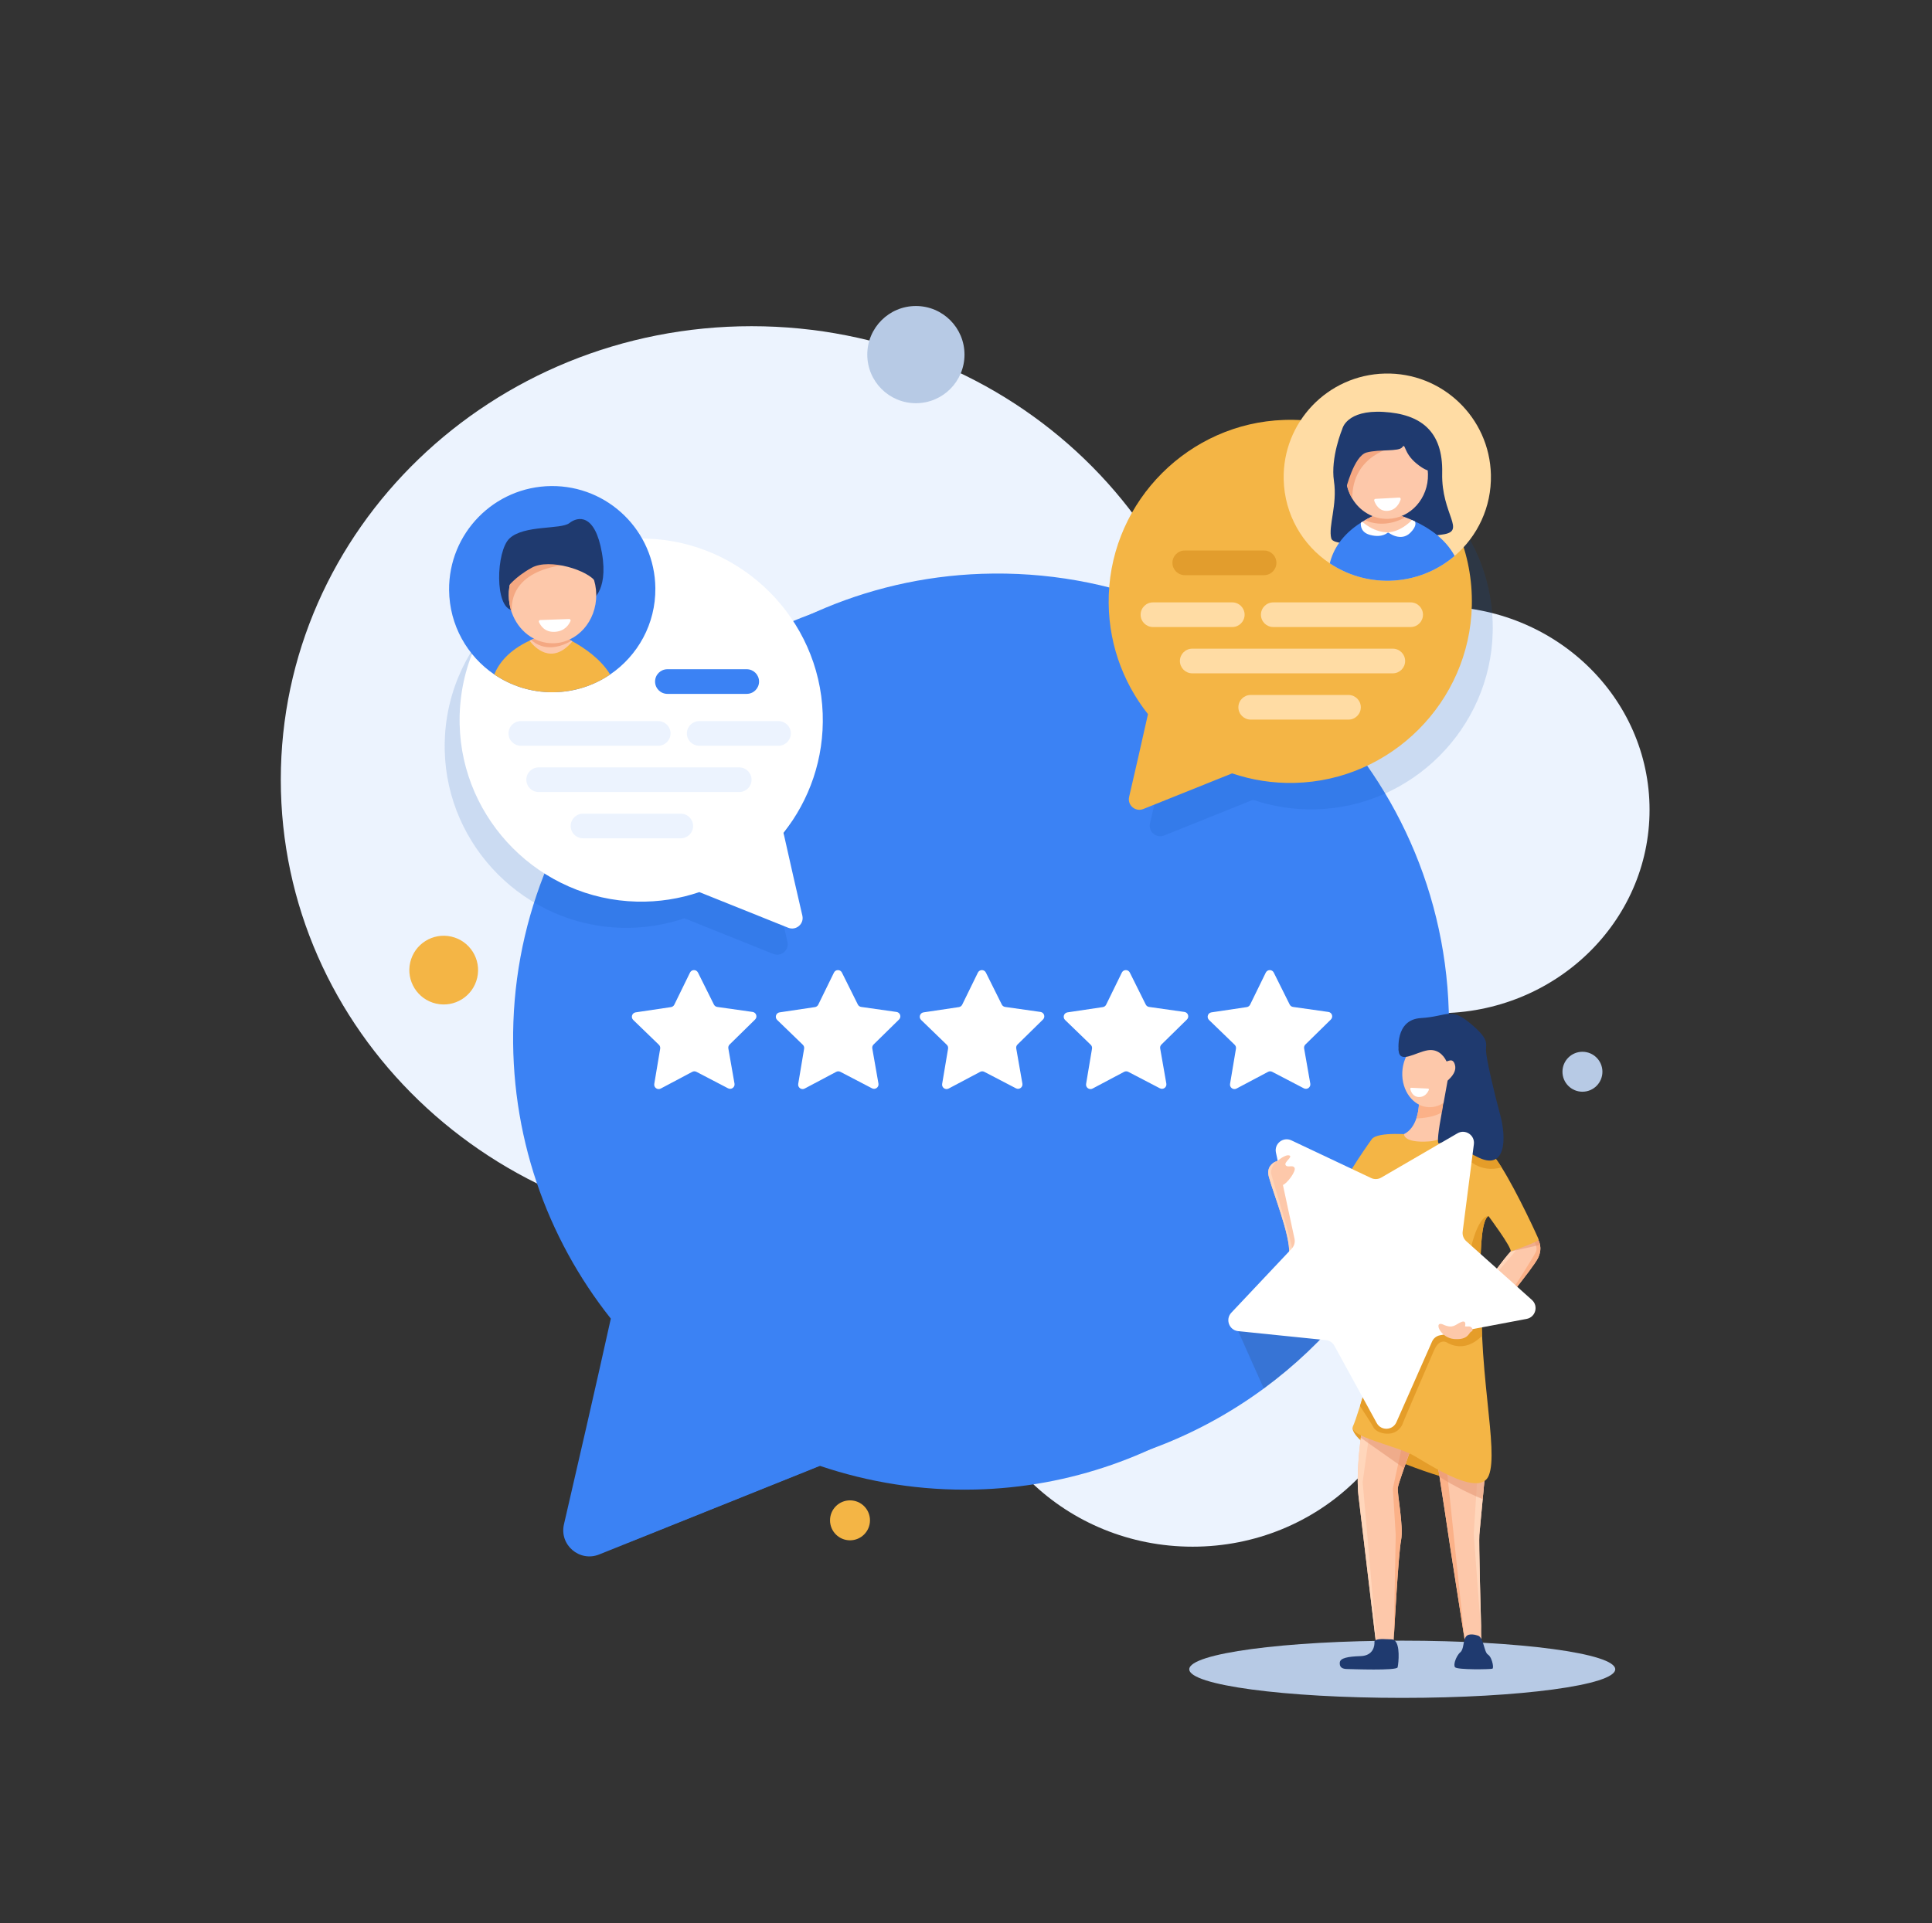 <svg width="232" height="231" viewBox="0 0 232 231" fill="none" xmlns="http://www.w3.org/2000/svg">
<rect x="0" y="0" width="232" height="231" fill="#333333" stroke="none"/>
<g id="17592960_FeedbackS10821 1">
<g id="Group">
<g id="Group_2">
<path id="Vector" d="M90.25 148.127C121.472 148.127 146.782 123.739 146.782 93.654C146.782 63.57 121.472 39.181 90.25 39.181C59.029 39.181 33.719 63.57 33.719 93.654C33.719 123.739 59.029 148.127 90.25 148.127Z" fill="#ECF3FE"/>
<path id="Vector_2" d="M172.731 121.698C186.733 121.698 198.083 110.76 198.083 97.269C198.083 83.777 186.733 72.839 172.731 72.839C158.729 72.839 147.379 83.777 147.379 97.269C147.379 110.76 158.729 121.698 172.731 121.698Z" fill="#ECF3FE"/>
<path id="Vector_3" d="M143.213 185.778C158.342 185.778 170.606 173.96 170.606 159.382C170.606 144.804 158.342 132.986 143.213 132.986C128.084 132.986 115.82 144.804 115.82 159.382C115.82 173.96 128.084 185.778 143.213 185.778Z" fill="#ECF3FE"/>
<path id="Vector_4" d="M168.387 203.94C182.512 203.94 193.962 202.401 193.962 200.503C193.962 198.604 182.512 197.065 168.387 197.065C154.262 197.065 142.811 198.604 142.811 200.503C142.811 202.401 154.262 203.94 168.387 203.94Z" fill="#B7CAE5"/>
<path id="Vector_5" d="M170.012 125.957C169.735 138.429 165.168 149.909 157.737 158.97C154.83 162.516 151.487 165.689 147.789 168.408C139.132 174.774 128.544 178.642 117.119 178.913C110.578 179.069 104.301 178.046 98.461 176.071L71.953 186.712C69.596 187.658 67.149 185.568 67.721 183.095C69.187 176.772 71.548 166.523 73.348 158.383C65.635 148.663 61.173 136.245 61.65 122.764C62.648 94.499 85.663 71.511 113.929 70.55C145.142 69.489 170.702 94.824 170.012 125.957Z" fill="#3B82F4"/>
<path id="Vector_6" d="M173.983 124.329C173.706 136.801 169.138 148.281 161.707 157.342C158.8 160.888 155.457 164.061 151.759 166.781C143.103 173.147 132.514 177.015 121.09 177.286C114.549 177.442 108.271 176.419 102.431 174.444L75.924 185.085C73.566 186.031 71.119 183.941 71.692 181.468C73.158 175.145 75.518 164.895 77.318 156.756C69.606 147.035 65.143 134.617 65.62 121.136C66.618 92.872 89.634 69.884 117.9 68.923C149.113 67.861 174.673 93.197 173.983 124.329Z" fill="#3B82F4"/>
<path id="Vector_7" opacity="0.15" d="M161.707 157.341C158.8 160.887 155.457 164.06 151.76 166.78L148.689 159.891L161.707 157.341Z" fill="#232323"/>
<g id="Group_3">
<path id="Vector_8" d="M152.365 141.341C152.845 143.185 154.953 148.396 154.801 150.532C154.8 150.557 154.798 150.582 154.795 150.606C154.586 152.692 156.773 148.993 156.773 148.993L154.066 139.254C154.066 139.254 153.653 139.296 153.227 139.495C152.67 139.756 152.089 140.285 152.365 141.341Z" fill="#FDC8AA"/>
<path id="Vector_9" d="M152.365 141.341C152.845 143.185 154.953 148.396 154.801 150.532C155.021 150.621 155.213 150.588 155.199 150.189C155.168 149.283 152.856 141.848 152.668 141.043C152.521 140.41 153.011 139.749 153.227 139.496C152.67 139.756 152.089 140.286 152.365 141.341Z" fill="#FFD6BB"/>
<path id="Vector_10" d="M175.745 157.91L178.622 158.954C178.622 158.954 180.141 157.127 181.667 155.211C183.011 153.521 184.36 151.764 184.679 151.127C184.999 150.487 185.011 149.934 184.933 149.527C184.846 149.069 184.646 148.797 184.646 148.797C184.646 148.797 184.454 148.884 184.166 149.012C183.703 149.218 182.994 149.529 182.445 149.748C182.266 149.819 182.105 149.881 181.975 149.926C181.906 149.951 181.846 149.969 181.796 149.983C181.726 150.003 181.593 150.122 181.411 150.317C180.985 150.775 180.297 151.654 179.545 152.655C177.815 154.957 175.745 157.91 175.745 157.91Z" fill="#FDC8AA"/>
<path id="Vector_11" d="M179.545 152.655L179.801 152.813L182.445 149.748C182.266 149.819 182.105 149.881 181.975 149.926C181.906 149.95 181.846 149.969 181.796 149.983C181.726 150.003 181.592 150.122 181.411 150.317C180.985 150.775 180.297 151.653 179.545 152.655Z" fill="#FFD6BB"/>
<path id="Vector_12" d="M181.411 155.25L181.667 155.211C183.011 153.521 184.36 151.764 184.679 151.127C184.999 150.487 185.011 149.934 184.933 149.527C184.846 149.069 184.646 148.797 184.646 148.797C184.646 148.797 184.454 148.884 184.166 149.012C184.289 149.204 184.653 149.835 184.456 150.317C184.221 150.892 181.411 155.25 181.411 155.25Z" fill="#FBB188"/>
<path id="Vector_13" d="M162.428 171.55C162.428 171.55 162.302 172.292 164.27 173.722C166.238 175.151 175.974 178.783 176.981 177.892C177.989 177.002 174.685 173.558 174.076 173.276C173.467 172.995 162.428 171.55 162.428 171.55Z" fill="#E59D29"/>
<path id="Vector_14" d="M178.359 176.715C178.359 176.715 178.344 176.88 178.317 177.161C178.317 177.163 178.316 177.166 178.316 177.169C178.316 177.175 178.314 177.181 178.314 177.187C178.276 177.593 178.218 178.226 178.15 178.953C178.117 179.307 178.082 179.683 178.047 180.066C177.875 181.914 177.687 183.922 177.643 184.366C177.57 185.113 177.811 193.914 177.878 196.311V196.316C177.889 196.693 177.895 196.909 177.895 196.909H175.872C175.872 196.909 173.89 184.261 173.89 184.135C173.89 184.05 173.27 180.018 172.862 177.373C172.806 177.008 172.753 176.669 172.707 176.371C172.703 176.347 172.7 176.323 172.696 176.298C172.679 176.193 172.664 176.093 172.649 176C172.645 175.97 172.64 175.941 172.636 175.912C172.634 175.902 172.633 175.892 172.631 175.882C172.628 175.861 172.625 175.842 172.622 175.823V175.821C172.617 175.793 172.613 175.765 172.609 175.738C172.605 175.711 172.601 175.685 172.597 175.659C172.544 175.315 172.513 175.112 172.513 175.112L173.205 175.302L177.546 176.492L178.359 176.715Z" fill="#FDC8AA"/>
<path id="Vector_15" d="M177.878 196.31C177.811 193.914 177.57 185.113 177.643 184.366C177.696 183.83 177.959 181.014 178.15 178.953C178.218 178.225 178.277 177.593 178.314 177.187L177.411 177.353L176.968 184.226L177.878 196.31Z" fill="#FFD6BB"/>
<path id="Vector_16" d="M172.631 175.882C172.692 176.273 172.773 176.789 172.863 177.374C173.27 180.019 173.891 184.05 173.891 184.135C173.891 184.262 175.872 196.909 175.872 196.909L173.725 176.351L172.631 175.882Z" fill="#FBB188"/>
<path id="Vector_17" opacity="0.5" d="M178.317 177.161C178.317 177.164 178.316 177.166 178.316 177.169C178.316 177.175 178.314 177.181 178.314 177.187C178.276 177.593 178.218 178.226 178.15 178.953C178.117 179.307 178.082 179.683 178.047 180.066C176.082 179.28 173.479 177.849 172.862 177.374C172.806 177.008 172.753 176.67 172.707 176.371C172.703 176.347 172.7 176.323 172.696 176.298C172.679 176.193 172.664 176.094 172.649 176C172.645 175.97 172.64 175.941 172.636 175.912C172.634 175.902 172.633 175.892 172.631 175.882C172.628 175.862 172.625 175.842 172.622 175.823V175.821C172.617 175.793 172.613 175.765 172.609 175.738C172.605 175.711 172.601 175.685 172.597 175.66C172.66 175.516 172.708 175.41 172.724 175.385C172.739 175.362 172.927 175.333 173.205 175.302L177.546 176.492L178.317 177.161Z" fill="#E2906D"/>
<path id="Vector_18" d="M163.14 179.749C163.519 182.869 165.205 197.119 165.205 197.119H167.355C167.355 197.119 167.36 197.031 167.368 196.871V196.87C167.454 195.282 167.934 186.589 168.241 185.02C168.578 183.291 167.735 179.328 167.861 178.653C167.918 178.353 168.249 177.36 168.601 176.35C168.923 175.422 169.261 174.478 169.417 174.047C169.473 173.893 169.505 173.805 169.505 173.805L164.006 171.776L163.721 171.671L163.717 171.669L163.561 171.612C163.561 171.612 163.56 171.616 163.558 171.625C163.555 171.654 163.543 171.733 163.525 171.852C163.497 172.039 163.456 172.33 163.409 172.696C163.198 174.346 162.87 177.528 163.14 179.749Z" fill="#FDC8AA"/>
<path id="Vector_19" d="M163.14 179.75C163.519 182.87 165.205 197.12 165.205 197.12H165.304L163.633 178.031C163.633 178.031 164.383 172.51 164.415 172.386L164.005 171.777L163.853 171.55C163.853 171.55 163.805 171.594 163.721 171.672C163.669 171.719 163.602 171.781 163.525 171.853C163.373 172.887 162.81 177.036 163.14 179.75Z" fill="#FFD6BB"/>
<path id="Vector_20" d="M167.602 184.366L167.368 196.87C167.455 195.282 167.935 186.589 168.241 185.02C168.578 183.291 167.735 179.328 167.861 178.653C167.919 178.353 168.249 177.36 168.601 176.351C168.923 175.422 169.262 174.478 169.417 174.047L168.383 173.604L167.258 178.789L167.602 184.366Z" fill="#FBB188"/>
<path id="Vector_21" opacity="0.5" d="M163.41 172.697L168.601 176.351C169.038 175.091 169.505 173.805 169.505 173.805L164.006 171.776L163.721 171.671L163.717 171.67L163.559 171.625C163.555 171.655 163.543 171.733 163.525 171.852C163.498 172.04 163.457 172.33 163.41 172.697Z" fill="#E2906D"/>
<path id="Vector_22" opacity="0.5" d="M181.411 150.317C181.411 150.317 184.182 149.707 184.933 149.527C184.846 149.069 184.646 148.797 184.646 148.797C184.646 148.797 182.755 149.656 181.975 149.926C181.637 150.16 181.411 150.317 181.411 150.317Z" fill="#E2906D"/>
<path id="Vector_23" d="M162.465 171.318C161.874 172.54 167.735 173.678 169.738 174.816C170.33 175.154 171.268 175.741 172.323 176.332C174.834 177.735 178.01 179.149 178.781 177.219C179.393 175.692 179.047 172.511 178.622 168.394C178.375 166.014 178.102 163.319 177.972 160.45V160.438C177.938 159.709 177.915 158.968 177.904 158.218C177.898 157.874 177.895 157.528 177.895 157.18C177.895 157.091 177.773 154.919 177.775 152.516C177.778 149.649 177.959 146.452 178.739 146.063C178.739 146.063 181.537 149.811 181.411 150.317C181.411 150.317 184.83 149.137 184.766 148.884C184.718 148.692 182.222 143.253 180.32 140.221C179.714 139.256 179.168 138.534 178.781 138.305C178.678 138.244 178.568 138.18 178.452 138.115C176.76 137.167 173.682 135.848 169.738 136.303C169.738 136.303 165.437 135.855 164.725 136.835C164.014 137.815 160.409 142.985 160.346 144.503C160.283 146.021 165.922 153.441 166.007 156.772C166.06 158.882 164.861 163.664 163.826 167.198C163.648 167.804 163.475 168.373 163.314 168.886C162.932 170.103 162.617 171.003 162.465 171.318Z" fill="#F4B545"/>
<path id="Vector_24" d="M171.572 137.103C174.654 136.898 174.417 133.957 174.417 133.957L174.24 131.017L174.221 131.024L170.401 132.313C170.401 132.313 170.423 133.321 170.075 134.345C169.825 135.086 169.382 135.834 168.599 136.219C168.599 136.219 168.489 137.31 171.572 137.103Z" fill="#FDC8AA"/>
<path id="Vector_25" d="M170.075 134.346C173.978 134.179 174.24 132.343 174.24 132.343C174.24 132.343 174.222 131.608 174.22 131.024L170.401 132.314C170.401 132.314 170.423 133.322 170.075 134.346Z" fill="#FBB188"/>
<path id="Vector_26" d="M175.998 138.974C176.147 139.101 177.629 140.967 180.32 140.222C179.715 139.257 179.168 138.535 178.781 138.306C178.678 138.245 178.569 138.181 178.452 138.116C177.227 137.957 176.147 137.894 176.138 137.92C176.115 137.99 175.998 138.974 175.998 138.974Z" fill="#E59D29"/>
<path id="Vector_27" d="M167.964 126.29C167.964 126.29 167.44 122.474 170.623 122.284C173.806 122.095 174.164 120.935 176.526 122.896C178.887 124.856 178.423 125.299 178.444 126.205C178.465 127.112 179.371 131.054 180.151 133.921C180.931 136.788 180.826 140.73 177.39 138.959C173.954 137.188 173.448 137.083 172.815 137.336C172.183 137.589 173.891 129.937 173.891 129.937L173.912 126.564L172.921 125.489L170.771 125.362L168.663 126.079L167.964 126.29Z" fill="#1F3A6F"/>
<path id="Vector_28" d="M171.559 132.99C171.616 132.993 171.673 132.994 171.73 132.992C171.731 132.992 171.732 132.992 171.732 132.992C173.505 132.962 174.992 131.249 175.088 129.075C175.189 126.829 173.77 124.944 171.921 124.861C171.005 124.82 170.154 125.23 169.516 125.928L169.515 125.929C168.869 126.638 168.442 127.645 168.392 128.776C168.291 131.021 169.71 132.907 171.559 132.99Z" fill="#FDC8AA"/>
<path id="Vector_29" d="M160.884 199.877C160.919 200.303 161.242 200.463 161.738 200.472C162.296 200.482 167.725 200.693 167.83 200.271C167.845 200.211 167.865 200.098 167.884 199.949C167.999 199.071 168.096 196.941 167.114 196.909C165.965 196.871 166.272 196.878 166.272 196.878C166.272 196.878 165.016 196.793 165.047 197.225C165.079 197.658 164.932 198.869 163.393 198.922C161.854 198.975 160.926 199.144 160.884 199.703C160.879 199.765 160.879 199.823 160.884 199.877Z" fill="#1F3A6F"/>
<path id="Vector_30" d="M174.722 200.255C174.97 200.587 179.01 200.52 179.214 200.432C179.297 200.396 179.305 200.154 179.249 199.861C179.171 199.441 178.965 198.916 178.672 198.733C178.175 198.423 178.176 196.55 177.385 196.435C177.385 196.435 176.393 196.083 176.031 196.59C175.67 197.098 175.806 198.091 175.354 198.467C175.094 198.684 174.841 199.136 174.721 199.544C174.634 199.842 174.618 200.116 174.722 200.255Z" fill="#1F3A6F"/>
<path id="Vector_31" d="M173.833 129.8C173.833 129.753 174.987 128.93 174.718 127.919C174.449 126.907 173.754 127.634 173.675 127.444C173.596 127.255 172.947 125.927 171.477 126.148C170.007 126.369 168.015 127.869 167.951 126.123C167.888 124.377 172.505 124.172 172.9 124.298C173.295 124.424 177.311 125.847 176.536 128.013C175.762 130.179 174.481 133.768 174.165 133.12C174.074 132.935 173.176 133.431 173.259 132.976C173.444 131.971 173.833 129.8 173.833 129.8Z" fill="#1F3A6F"/>
<path id="Vector_32" d="M178.239 159.171C178.239 159.171 176.538 160.882 175.374 160.823C174.21 160.764 176.849 158.688 176.943 158.734C177.037 158.78 178.239 159.171 178.239 159.171Z" fill="#FDC8AA"/>
<path id="Vector_33" d="M177.775 152.517C177.778 149.65 177.959 146.453 178.739 146.064C178.739 146.064 177.443 145.831 176.443 150.736C175.865 153.567 176.861 153.338 177.775 152.517Z" fill="#E59D29"/>
<path id="Vector_34" d="M163.314 168.887C163.9 169.785 164.901 171.33 164.926 171.438C164.961 171.59 165.547 172.269 166.789 172.199C168.031 172.129 168.452 171.027 168.452 170.957C168.452 170.887 171.459 163.92 172.194 162.217C172.928 160.514 173.896 161.343 173.896 161.343C175.744 162.261 177.207 161.217 177.972 160.452V160.439L177.903 158.219L174.919 157.182L171.077 158.955L163.825 167.199C163.647 167.805 163.475 168.374 163.314 168.887Z" fill="#E59D29"/>
<path id="Vector_35" d="M164.639 141.495L155.072 136.973C154.084 136.506 152.988 137.375 153.219 138.445L155.449 148.789C155.54 149.213 155.417 149.656 155.119 149.972L147.862 157.673C147.112 158.469 147.6 159.779 148.688 159.891L159.215 160.966C159.647 161.01 160.03 161.264 160.238 161.645L165.32 170.927C165.845 171.886 167.243 171.827 167.685 170.826L171.961 161.147C172.136 160.75 172.496 160.464 172.923 160.384L183.32 158.419C184.395 158.216 184.77 156.869 183.955 156.139L176.071 149.081C175.748 148.792 175.587 148.361 175.642 147.93L176.987 137.434C177.126 136.35 175.96 135.576 175.015 136.126L165.866 141.443C165.491 141.662 165.032 141.681 164.639 141.495Z" fill="white"/>
<path id="Vector_36" d="M174.633 160.838C176.37 160.969 176.376 160.034 176.688 159.935C176.837 159.887 176.861 159.738 176.802 159.599C176.738 159.45 176.578 159.311 176.376 159.324C175.99 159.349 175.921 159.305 175.921 159.305C175.921 159.305 176.164 158.501 175.454 158.8C174.743 159.1 174.501 159.642 173.304 159.1C173.218 159.061 173.142 159.035 173.075 159.023C172.227 158.857 173.021 160.717 174.633 160.838Z" fill="#FDC8AA"/>
<path id="Vector_37" d="M153.422 139.416C153.422 139.416 154.381 138.618 154.83 138.789C155.279 138.96 154.156 139.58 154.381 139.944C154.605 140.307 155.215 139.869 155.45 140.265C155.685 140.66 154.53 142.2 154.017 142.349C153.504 142.499 153.422 139.416 153.422 139.416Z" fill="#FDC8AA"/>
<path id="Vector_38" d="M169.454 130.657L171.494 130.754C171.567 130.757 171.61 130.852 171.575 130.931C171.445 131.222 171.104 131.782 170.396 131.769C169.676 131.755 169.429 131.126 169.352 130.818C169.331 130.737 169.385 130.653 169.454 130.657Z" fill="white"/>
</g>
<g id="Group_4">
<path id="Vector_39" opacity="0.15" d="M140.358 88.952C137.255 85.041 135.46 80.045 135.652 74.622C136.053 63.25 145.313 54.001 156.685 53.614C169.243 53.187 179.527 63.381 179.249 75.906C178.992 87.482 169.545 96.937 157.969 97.212C155.337 97.275 152.811 96.863 150.462 96.069L139.797 100.35C138.849 100.73 137.864 99.889 138.095 98.894C138.684 96.351 139.634 92.227 140.358 88.952Z" fill="#0E50AF"/>
<g id="Group_5">
<path id="Vector_40" d="M137.852 85.777C134.748 81.867 132.953 76.87 133.145 71.447C133.547 60.075 142.807 50.827 154.179 50.44C166.736 50.013 177.02 60.206 176.742 72.731C176.485 84.308 167.038 93.762 155.462 94.037C152.83 94.1 150.305 93.688 147.955 92.894L137.29 97.175C136.342 97.555 135.357 96.715 135.588 95.719C136.177 93.176 137.127 89.052 137.852 85.777Z" fill="#F4B545"/>
<path id="Vector_41" d="M151.794 69.084H142.269C141.451 69.084 140.789 68.422 140.789 67.605C140.789 66.787 141.451 66.124 142.269 66.124H151.794C152.611 66.124 153.274 66.787 153.274 67.605C153.274 68.422 152.611 69.084 151.794 69.084Z" fill="#E29D2D"/>
<path id="Vector_42" d="M147.976 75.315H138.45C137.633 75.315 136.97 74.652 136.97 73.835C136.97 73.018 137.633 72.355 138.45 72.355H147.976C148.793 72.355 149.456 73.018 149.456 73.835C149.456 74.652 148.793 75.315 147.976 75.315Z" fill="#FFDCA4"/>
<path id="Vector_43" d="M169.396 75.315H152.896C152.079 75.315 151.416 74.652 151.416 73.835C151.416 73.018 152.079 72.355 152.896 72.355H169.396C170.213 72.355 170.876 73.018 170.876 73.835C170.876 74.652 170.213 75.315 169.396 75.315Z" fill="#FFDCA4"/>
<path id="Vector_44" d="M167.253 80.876H143.166C142.349 80.876 141.687 80.213 141.687 79.395C141.687 78.578 142.349 77.915 143.166 77.915H167.253C168.07 77.915 168.733 78.578 168.733 79.395C168.733 80.213 168.07 80.876 167.253 80.876Z" fill="#FFDCA4"/>
<path id="Vector_45" d="M161.93 86.435H150.188C149.371 86.435 148.708 85.772 148.708 84.955C148.708 84.137 149.371 83.475 150.188 83.475H161.93C162.748 83.475 163.41 84.137 163.41 84.955C163.41 85.772 162.748 86.435 161.93 86.435Z" fill="#FFDCA4"/>
</g>
<g id="Group_6">
<path id="Vector_46" d="M179.033 57.027C179.121 60.916 177.417 64.427 174.676 66.772C172.572 68.572 169.858 69.684 166.875 69.753C164.219 69.813 161.738 69.037 159.686 67.665C156.427 65.489 154.245 61.81 154.149 57.595C153.992 50.723 159.436 45.026 166.307 44.87C173.179 44.713 178.876 50.156 179.033 57.027Z" fill="#FFDCA4"/>
<g id="Group_7">
<path id="Vector_47" d="M161.189 51.513C161.189 51.513 161.67 49.213 166.14 49.475C170.609 49.737 173.298 51.786 173.181 56.821C173.064 61.857 176.2 63.83 173.156 64.211C170.112 64.591 160.251 66.123 159.865 64.675C159.478 63.227 160.615 60.633 160.185 57.788C159.754 54.943 161.189 51.513 161.189 51.513Z" fill="#1F3A6F"/>
<path id="Vector_48" d="M174.676 66.773C172.572 68.573 169.858 69.685 166.875 69.753C164.219 69.814 161.738 69.038 159.686 67.666C159.874 66.885 160.22 66.03 160.824 65.18C161.413 64.351 162.247 63.527 163.419 62.782C163.459 62.757 163.498 62.732 163.538 62.707C163.555 62.696 163.572 62.686 163.589 62.676C163.626 62.654 163.662 62.631 163.699 62.61C163.768 62.568 163.838 62.527 163.91 62.486C163.941 62.468 163.972 62.451 164.004 62.433C164.03 62.419 164.055 62.404 164.081 62.391C164.225 62.311 164.374 62.232 164.527 62.155C164.567 62.135 164.606 62.116 164.646 62.096C164.711 62.064 164.777 62.032 164.844 62.001C165.079 61.889 165.324 61.781 165.579 61.676L167.091 61.642C167.091 61.642 167.098 61.643 167.111 61.646C167.113 61.646 167.116 61.647 167.119 61.648C167.132 61.651 167.15 61.654 167.173 61.66C167.178 61.661 167.185 61.663 167.192 61.664C167.217 61.67 167.247 61.677 167.281 61.686C167.288 61.688 167.296 61.69 167.304 61.691C167.327 61.697 167.351 61.703 167.377 61.71C167.385 61.712 167.392 61.714 167.4 61.716C167.416 61.72 167.433 61.725 167.451 61.73C167.466 61.733 167.481 61.737 167.497 61.742C167.499 61.742 167.501 61.743 167.503 61.744C167.514 61.746 167.526 61.749 167.537 61.753C167.56 61.759 167.584 61.766 167.608 61.773C167.632 61.779 167.656 61.786 167.681 61.793C167.706 61.8 167.732 61.808 167.759 61.816C167.79 61.825 167.822 61.834 167.855 61.844C167.877 61.851 167.9 61.858 167.924 61.865C167.999 61.888 168.078 61.913 168.161 61.94C168.181 61.947 168.202 61.953 168.222 61.96C168.24 61.966 168.259 61.972 168.277 61.978C168.285 61.981 168.292 61.983 168.3 61.986C168.301 61.986 168.302 61.986 168.303 61.987C168.374 62.011 168.448 62.036 168.523 62.063C168.578 62.082 168.633 62.102 168.69 62.123L168.733 62.138C168.985 62.231 169.258 62.339 169.544 62.463C169.576 62.477 169.609 62.492 169.643 62.506C169.729 62.545 169.817 62.585 169.907 62.626C170.767 63.026 171.716 63.568 172.586 64.284C173.397 64.953 174.139 65.773 174.676 66.773Z" fill="#3B82F4"/>
<path id="Vector_49" d="M169.642 62.505C166.958 65.338 164.276 63.357 163.538 62.706C163.658 62.632 163.782 62.558 163.91 62.485C164.409 62.2 164.964 61.928 165.579 61.675L167.091 61.641C167.091 61.641 167.765 61.781 168.733 62.137C169.014 62.241 169.32 62.363 169.642 62.505Z" fill="#FDC8AA"/>
<path id="Vector_50" d="M168.733 62.137C167.958 62.579 166.055 63.411 163.91 62.485C164.409 62.2 164.964 61.928 165.579 61.675L167.091 61.641C167.091 61.641 167.765 61.781 168.733 62.137Z" fill="#F4A882"/>
<path id="Vector_51" d="M171.474 56.949C171.541 59.855 169.385 62.261 166.66 62.323C164.87 62.364 163.28 61.384 162.38 59.883C161.91 59.099 161.628 58.172 161.605 57.174C161.539 54.269 163.695 51.863 166.42 51.8C166.779 51.792 167.13 51.825 167.468 51.895C169.703 52.356 171.417 54.426 171.474 56.949Z" fill="#FDC8AA"/>
<path id="Vector_52" d="M165.149 59.921L168.05 59.767C168.153 59.761 168.227 59.889 168.189 60.007C168.047 60.437 167.644 61.277 166.641 61.36C165.62 61.444 165.181 60.589 165.027 60.163C164.987 60.052 165.051 59.926 165.149 59.921Z" fill="white"/>
<path id="Vector_53" d="M169.379 63.97C168.211 65.166 166.679 63.94 166.679 63.94C168.084 63.863 169.229 62.814 169.543 62.462C169.576 62.476 169.609 62.491 169.642 62.505C169.729 62.544 169.817 62.584 169.906 62.625C170.033 62.872 170.032 63.3 169.379 63.97Z" fill="white"/>
<path id="Vector_54" d="M166.679 63.94C166.679 63.94 166.036 64.648 164.545 64.257C163.437 63.967 163.377 63.17 163.419 62.781C163.458 62.756 163.498 62.731 163.538 62.706C163.555 62.696 163.572 62.685 163.589 62.675C165.178 64.054 166.679 63.94 166.679 63.94Z" fill="white"/>
<path id="Vector_55" d="M167.468 51.895L167.509 53.684C167.509 53.684 162.383 54.523 162.38 59.883C161.91 59.099 161.628 58.172 161.605 57.174C161.539 54.269 163.695 51.863 166.42 51.8C166.779 51.792 167.13 51.825 167.468 51.895Z" fill="#F4A882"/>
<path id="Vector_56" d="M161.563 58.92C161.61 58.821 162.563 54.761 164.107 54.35C165.651 53.938 167.98 54.278 168.392 53.712C168.804 53.147 168.505 54.364 170.088 55.668C171.671 56.973 172.084 56.456 172.084 56.456L171.157 53.077C171.157 53.077 168.047 51.497 167.883 51.468C167.719 51.439 166.137 50.87 165.861 50.975C165.586 51.079 163.958 51.378 163.813 51.495C163.669 51.613 162.103 52.499 162.089 52.597C162.075 52.696 161.627 53.85 161.618 54.178C161.609 54.505 160.989 56.677 161.074 56.822C161.159 56.967 161.563 58.92 161.563 58.92Z" fill="#1F3A6F"/>
</g>
</g>
</g>
<path id="Vector_57" opacity="0.15" d="M92.295 103.182C95.399 99.271 97.194 94.275 97.002 88.852C96.6 77.48 87.34 68.231 75.968 67.844C63.411 67.417 53.127 77.611 53.405 90.136C53.662 101.712 63.109 111.167 74.685 111.442C77.317 111.505 79.843 111.093 82.192 110.299L92.857 114.58C93.805 114.96 94.79 114.12 94.559 113.124C93.97 110.581 93.02 106.457 92.295 103.182Z" fill="#0E50AF"/>
<g id="Group_8">
<path id="Vector_58" d="M94.085 100.037C97.189 96.126 98.984 91.13 98.792 85.707C98.39 74.335 89.13 65.086 77.758 64.7C65.201 64.272 54.917 74.466 55.195 86.991C55.452 98.567 64.899 108.022 76.475 108.297C79.107 108.36 81.632 107.948 83.982 107.154L94.647 111.435C95.595 111.815 96.58 110.974 96.349 109.979C95.76 107.436 94.81 103.312 94.085 100.037Z" fill="white"/>
<path id="Vector_59" d="M80.143 83.344H89.669C90.486 83.344 91.149 82.681 91.149 81.864C91.149 81.046 90.486 80.384 89.669 80.384H80.143C79.326 80.384 78.663 81.046 78.663 81.864C78.663 82.681 79.326 83.344 80.143 83.344Z" fill="#3B82F4"/>
<path id="Vector_60" d="M83.961 89.575H93.486C94.304 89.575 94.966 88.912 94.966 88.095C94.966 87.277 94.304 86.615 93.486 86.615H83.961C83.143 86.615 82.481 87.277 82.481 88.095C82.481 88.912 83.143 89.575 83.961 89.575Z" fill="#ECF3FE"/>
<path id="Vector_61" d="M62.541 89.575H79.04C79.858 89.575 80.52 88.912 80.52 88.095C80.52 87.277 79.858 86.615 79.04 86.615H62.541C61.724 86.615 61.061 87.277 61.061 88.095C61.061 88.912 61.724 89.575 62.541 89.575Z" fill="#ECF3FE"/>
<path id="Vector_62" d="M64.684 95.135H88.77C89.587 95.135 90.25 94.472 90.25 93.655C90.25 92.837 89.587 92.175 88.77 92.175H64.684C63.867 92.175 63.204 92.837 63.204 93.655C63.204 94.472 63.867 95.135 64.684 95.135Z" fill="#ECF3FE"/>
<path id="Vector_63" d="M70.007 100.694H81.749C82.566 100.694 83.229 100.031 83.229 99.214C83.229 98.397 82.566 97.734 81.749 97.734H70.007C69.189 97.734 68.527 98.397 68.527 99.214C68.527 100.031 69.189 100.694 70.007 100.694Z" fill="#ECF3FE"/>
</g>
<g id="Group_9">
<path id="Vector_64" d="M78.697 70.638C78.742 74.945 76.581 78.762 73.266 81.015C71.319 82.339 68.972 83.123 66.441 83.149C63.814 83.176 61.37 82.383 59.351 81.009C56.115 78.805 53.973 75.106 53.929 70.894C53.859 64.054 59.346 58.453 66.185 58.382C73.024 58.311 78.626 63.798 78.697 70.638Z" fill="#3B82F4"/>
<g id="Group_10">
<path id="Vector_65" d="M73.267 81.016C71.319 82.34 68.973 83.124 66.441 83.15C63.815 83.177 61.37 82.384 59.352 81.009C59.903 79.665 61.09 78.116 63.591 76.956C63.623 76.941 63.657 76.925 63.69 76.911C63.723 76.895 63.757 76.881 63.791 76.865C63.791 76.865 63.791 76.865 63.792 76.865C63.834 76.847 63.875 76.828 63.918 76.81C63.958 76.792 63.998 76.775 64.039 76.758C64.062 76.749 64.085 76.739 64.108 76.73C64.116 76.727 64.124 76.723 64.131 76.72C64.135 76.719 64.139 76.716 64.143 76.715C64.176 76.702 64.208 76.689 64.241 76.676C64.292 76.655 64.344 76.635 64.397 76.614C64.559 76.551 64.727 76.49 64.9 76.43C64.95 76.413 65 76.395 65.05 76.378L67.359 76.355C67.359 76.355 67.368 76.358 67.383 76.364C67.386 76.366 67.389 76.367 67.392 76.368C67.395 76.369 67.398 76.371 67.401 76.372C67.409 76.375 67.418 76.379 67.427 76.383C67.479 76.405 67.558 76.439 67.66 76.486C67.728 76.517 67.807 76.554 67.894 76.596C67.912 76.604 67.93 76.613 67.948 76.622C67.984 76.639 68.022 76.658 68.061 76.677C68.102 76.697 68.144 76.718 68.188 76.74C68.229 76.761 68.27 76.782 68.313 76.804C68.328 76.812 68.344 76.82 68.361 76.829C68.444 76.872 68.531 76.918 68.622 76.967C68.661 76.988 68.701 77.01 68.741 77.032C70.103 77.782 72.14 79.138 73.267 81.016Z" fill="#F4B545"/>
<path id="Vector_66" d="M68.74 77.032C66.222 80.031 64.12 77.662 63.59 76.956C63.656 76.926 63.723 76.895 63.79 76.865C64.179 76.693 64.598 76.53 65.05 76.378L67.359 76.355C67.359 76.355 67.875 76.564 68.622 76.967C68.661 76.988 68.7 77.01 68.74 77.032Z" fill="#FDC8AA"/>
<path id="Vector_67" d="M68.622 76.967C65.833 78.587 64.176 77.243 63.791 76.865C64.179 76.693 64.598 76.53 65.05 76.378L67.359 76.355C67.359 76.355 67.876 76.564 68.622 76.967Z" fill="#F4A882"/>
<path id="Vector_68" d="M70.857 72.237C70.857 72.237 73.117 71.235 72.284 66.429C71.452 61.623 69.381 62.036 68.372 62.829C67.362 63.622 62.936 63.034 61.189 64.665C59.564 66.182 59.358 73.063 61.552 73.293C63.746 73.523 70.857 72.237 70.857 72.237Z" fill="#1F3A6F"/>
<path id="Vector_69" d="M71.599 71.42C71.632 74.618 69.308 77.235 66.407 77.265C64.159 77.288 62.224 75.75 61.453 73.567C61.229 72.934 61.103 72.247 61.096 71.529C61.07 68.978 62.543 66.797 64.612 66.003C65.137 65.802 65.701 65.69 66.288 65.684C69.188 65.654 71.566 68.222 71.599 71.42Z" fill="#FDC8AA"/>
<path id="Vector_70" d="M64.87 74.476L68.345 74.354C68.469 74.35 68.555 74.475 68.507 74.589C68.33 75.007 67.833 75.822 66.631 75.892C65.406 75.964 64.896 75.127 64.719 74.711C64.673 74.602 64.751 74.48 64.87 74.476Z" fill="white"/>
<path id="Vector_71" d="M61.453 73.566C61.229 72.934 61.103 72.246 61.096 71.528C61.07 68.977 62.543 66.796 64.612 66.003C65.591 65.983 66.268 65.97 66.311 65.97C66.48 65.968 68.451 67.805 68.451 67.805C68.451 67.805 61.134 67.966 61.453 73.566Z" fill="#F4A882"/>
<path id="Vector_72" d="M60.942 70.45C61.072 70.474 61.736 69.356 63.863 68.186C65.991 67.015 70.714 68.506 71.585 69.959C72.456 71.411 71.722 66.043 71.722 66.043C71.722 66.043 70.794 64.695 70.428 64.647C70.063 64.599 67.399 64.418 67.399 64.418L64.295 64.528C64.295 64.528 62.762 65.196 62.685 65.249C62.607 65.302 61.061 68.136 61.061 68.136L60.942 70.45Z" fill="#1F3A6F"/>
</g>
</g>
<path id="Vector_73" d="M85.726 120.656L83.816 116.82C83.618 116.423 83.052 116.425 82.857 116.823L80.974 120.673C80.897 120.831 80.747 120.941 80.573 120.967L76.334 121.598C75.896 121.663 75.723 122.202 76.041 122.511L79.121 125.491C79.247 125.613 79.305 125.79 79.276 125.963L78.567 130.19C78.493 130.627 78.953 130.958 79.344 130.751L83.13 128.743C83.286 128.66 83.472 128.66 83.628 128.741L87.428 130.722C87.821 130.927 88.278 130.592 88.201 130.156L87.462 125.934C87.432 125.761 87.488 125.584 87.614 125.461L90.672 122.459C90.988 122.148 90.811 121.61 90.373 121.548L86.129 120.947C85.955 120.922 85.805 120.813 85.726 120.656Z" fill="white"/>
<path id="Vector_74" d="M103.011 120.656L101.101 116.82C100.904 116.423 100.337 116.425 100.143 116.823L98.26 120.673C98.182 120.831 98.032 120.941 97.858 120.967L93.619 121.598C93.181 121.663 93.008 122.202 93.326 122.511L96.406 125.491C96.532 125.613 96.59 125.79 96.561 125.963L95.852 130.19C95.778 130.627 96.238 130.958 96.629 130.751L100.415 128.743C100.571 128.66 100.757 128.66 100.913 128.741L104.713 130.722C105.106 130.927 105.563 130.592 105.487 130.156L104.747 125.934C104.717 125.761 104.774 125.584 104.899 125.461L107.957 122.459C108.273 122.148 108.096 121.61 107.658 121.548L103.415 120.947C103.241 120.922 103.09 120.813 103.011 120.656Z" fill="white"/>
<path id="Vector_75" d="M120.297 120.656L118.387 116.82C118.189 116.423 117.623 116.425 117.428 116.823L115.545 120.673C115.468 120.831 115.318 120.941 115.144 120.967L110.905 121.598C110.467 121.663 110.294 122.202 110.612 122.511L113.692 125.491C113.818 125.613 113.876 125.79 113.847 125.963L113.137 130.19C113.064 130.627 113.524 130.958 113.915 130.751L117.701 128.743C117.856 128.66 118.042 128.66 118.198 128.741L121.999 130.722C122.392 130.927 122.849 130.592 122.772 130.156L122.033 125.934C122.002 125.761 122.059 125.584 122.185 125.461L125.243 122.459C125.559 122.148 125.382 121.61 124.944 121.548L120.7 120.947C120.526 120.922 120.375 120.813 120.297 120.656Z" fill="white"/>
<path id="Vector_76" d="M137.582 120.656L135.672 116.82C135.474 116.423 134.908 116.425 134.713 116.823L132.83 120.673C132.753 120.831 132.603 120.941 132.429 120.967L128.19 121.598C127.752 121.663 127.579 122.202 127.897 122.511L130.976 125.491C131.103 125.613 131.161 125.79 131.132 125.963L130.422 130.19C130.349 130.627 130.808 130.958 131.2 130.751L134.986 128.743C135.141 128.66 135.327 128.66 135.483 128.741L139.284 130.722C139.676 130.927 140.134 130.592 140.057 130.156L139.318 125.934C139.287 125.761 139.344 125.584 139.47 125.461L142.528 122.459C142.844 122.148 142.667 121.61 142.228 121.548L137.985 120.947C137.811 120.922 137.66 120.813 137.582 120.656Z" fill="white"/>
<path id="Vector_77" d="M154.868 120.656L152.957 116.82C152.76 116.423 152.193 116.425 151.999 116.823L150.116 120.673C150.038 120.831 149.888 120.941 149.714 120.967L145.476 121.598C145.037 121.663 144.864 122.202 145.183 122.511L148.262 125.491C148.388 125.613 148.447 125.79 148.417 125.963L147.708 130.19C147.635 130.627 148.094 130.958 148.485 130.751L152.272 128.743C152.427 128.66 152.613 128.66 152.769 128.741L156.569 130.722C156.962 130.927 157.419 130.592 157.343 130.156L156.603 125.934C156.573 125.761 156.63 125.584 156.755 125.461L159.813 122.459C160.13 122.148 159.953 121.61 159.514 121.548L155.271 120.947C155.097 120.922 154.946 120.813 154.868 120.656Z" fill="white"/>
<path id="Vector_78" d="M109.983 48.43C113.207 48.43 115.82 45.817 115.82 42.593C115.82 39.369 113.207 36.756 109.983 36.756C106.759 36.756 104.146 39.369 104.146 42.593C104.146 45.817 106.759 48.43 109.983 48.43Z" fill="#B7CAE5"/>
<path id="Vector_79" d="M57.305 117.444C57.813 115.222 56.424 113.009 54.202 112.5C51.98 111.992 49.766 113.382 49.258 115.604C48.75 117.826 50.139 120.039 52.362 120.547C54.584 121.056 56.797 119.666 57.305 117.444Z" fill="#F4B545"/>
<path id="Vector_80" d="M102.071 185.013C103.396 185.013 104.47 183.938 104.47 182.613C104.47 181.288 103.396 180.214 102.071 180.214C100.746 180.214 99.672 181.288 99.672 182.613C99.672 183.938 100.746 185.013 102.071 185.013Z" fill="#F4B545"/>
<path id="Vector_81" d="M190.024 131.131C191.349 131.131 192.423 130.057 192.423 128.732C192.423 127.407 191.349 126.333 190.024 126.333C188.699 126.333 187.625 127.407 187.625 128.732C187.625 130.057 188.699 131.131 190.024 131.131Z" fill="#B7CAE5"/>
</g>
</g>
</g>
</svg>
